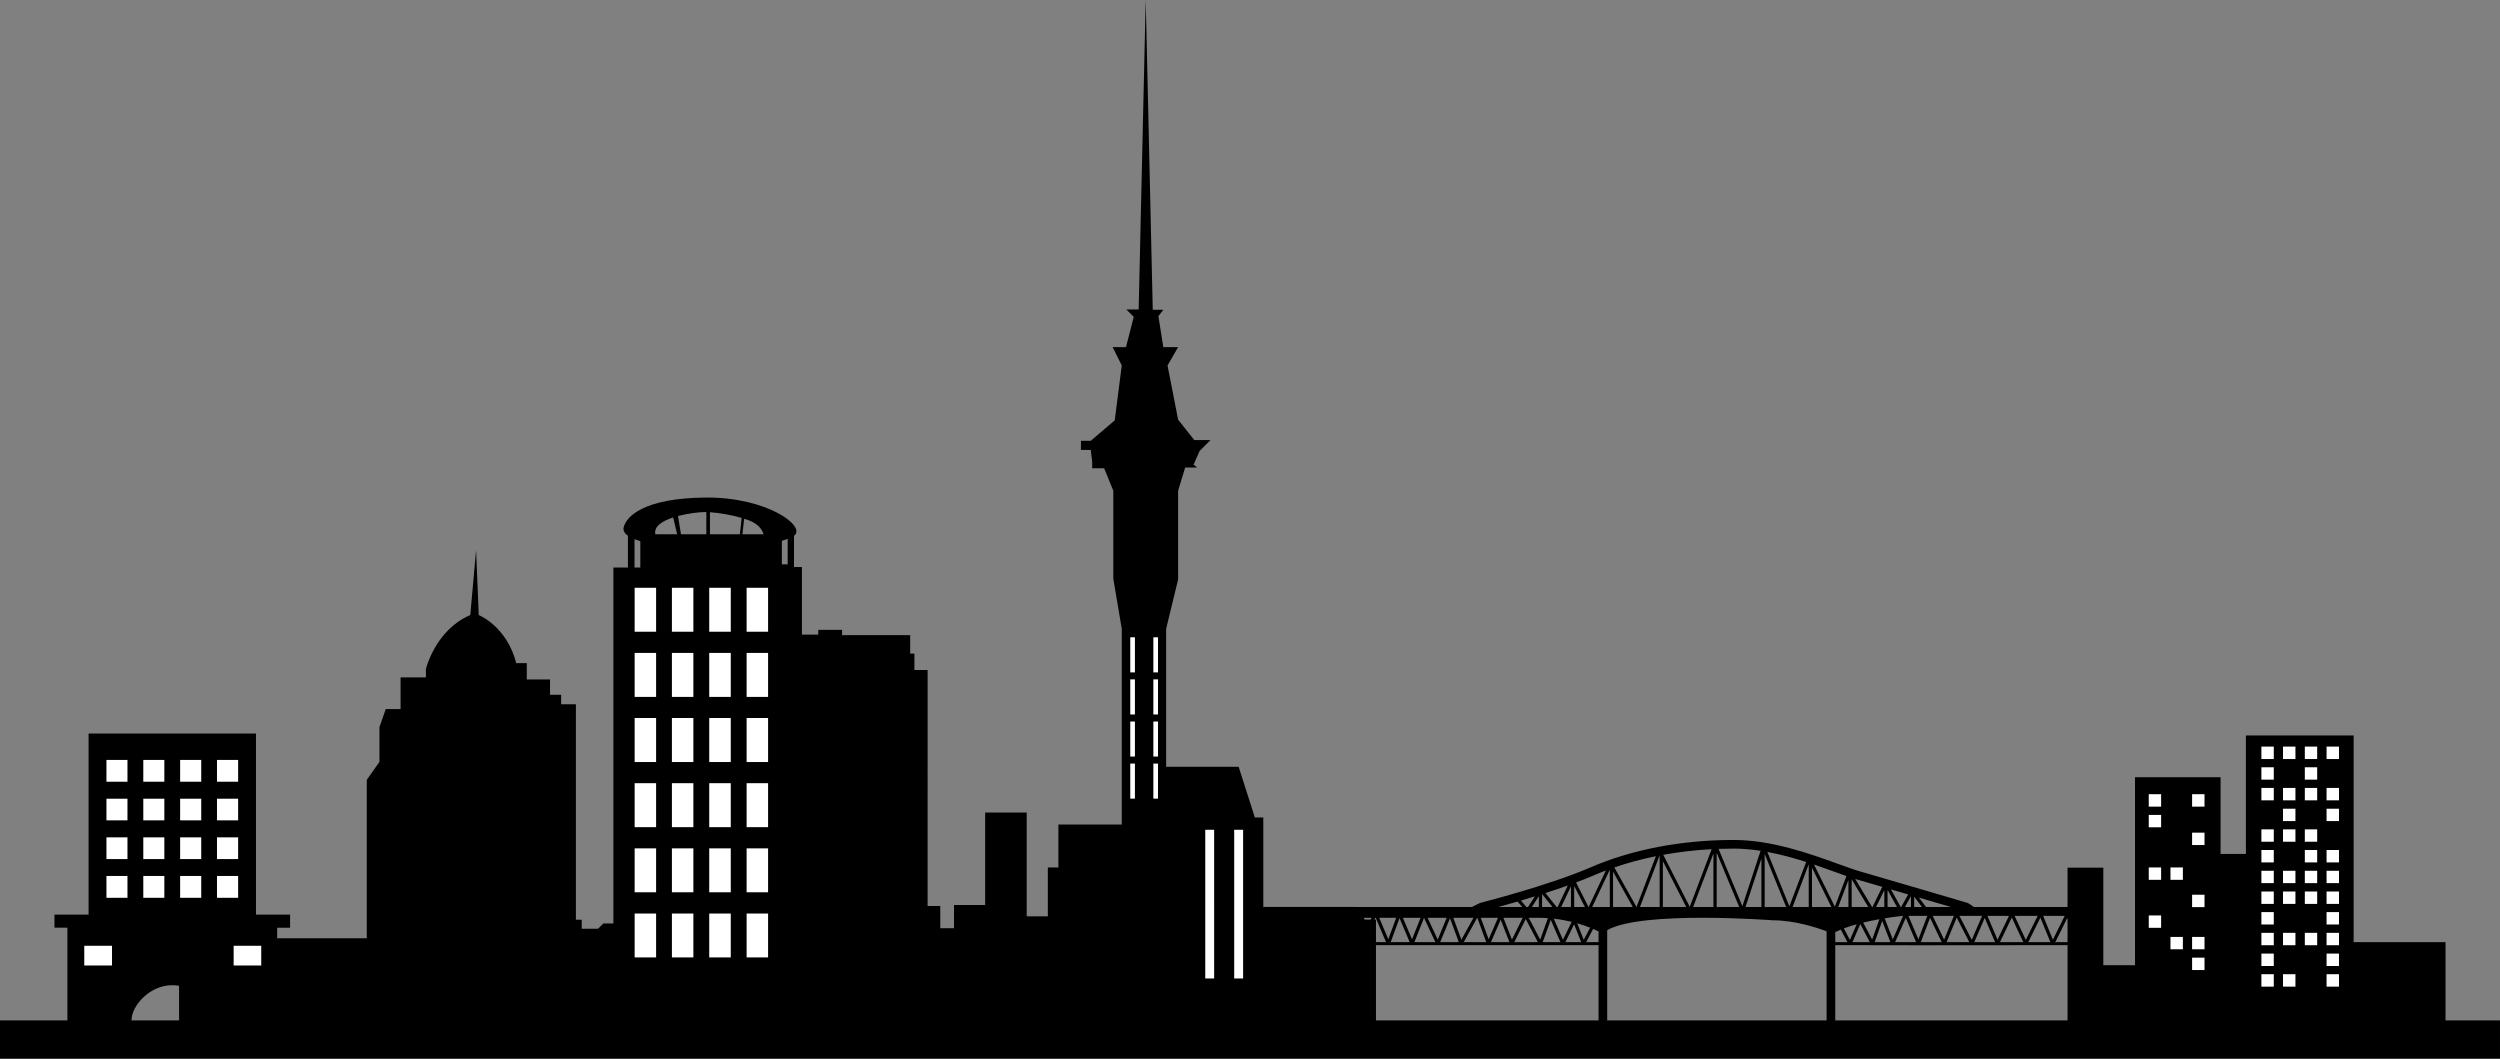 <svg xmlns="http://www.w3.org/2000/svg" xmlns:xlink="http://www.w3.org/1999/xlink" version="1.1" id="Layer_1" x="0px" y="0px" style="enable-background:new 0 0 1500 1500;" xml:space="preserve" viewBox="29.23 271.61 1441.54 610.43">
<rect x="29.23" y="271.61" width="1441.54" height="610.43" fill="#808080" stroke="none"/>
<g>
	<polygon style="fill:#FFFFFF;" points="77.776,824.429 77.776,828.407 93.826,828.407 93.826,824.429 93.826,816.887    77.776,816.887  "/>
	<polygon style="fill:#FFFFFF;" points="163.884,824.429 163.884,828.407 179.935,828.407 179.935,824.429 179.935,816.887    163.884,816.887  "/>
	<rect x="90.545" y="709.778" style="fill:#FFFFFF;" width="12.252" height="12.631"/>
	<rect x="111.81" y="709.778" style="fill:#FFFFFF;" width="12.252" height="12.631"/>
	<rect x="133.075" y="709.778" style="fill:#FFFFFF;" width="12.252" height="12.631"/>
	<rect x="154.34" y="709.778" style="fill:#FFFFFF;" width="12.252" height="12.631"/>
	<rect x="90.545" y="732.082" style="fill:#FFFFFF;" width="12.252" height="12.631"/>
	<rect x="111.81" y="732.082" style="fill:#FFFFFF;" width="12.252" height="12.631"/>
	<rect x="133.075" y="732.082" style="fill:#FFFFFF;" width="12.252" height="12.631"/>
	<rect x="154.34" y="732.082" style="fill:#FFFFFF;" width="12.252" height="12.631"/>
	<rect x="90.545" y="754.385" style="fill:#FFFFFF;" width="12.252" height="12.631"/>
	<rect x="111.81" y="754.385" style="fill:#FFFFFF;" width="12.252" height="12.631"/>
	<rect x="133.075" y="754.385" style="fill:#FFFFFF;" width="12.252" height="12.631"/>
	<rect x="154.34" y="754.385" style="fill:#FFFFFF;" width="12.252" height="12.631"/>
	<rect x="90.545" y="776.688" style="fill:#FFFFFF;" width="12.252" height="12.631"/>
	<rect x="111.81" y="776.688" style="fill:#FFFFFF;" width="12.252" height="12.631"/>
	<rect x="133.075" y="776.688" style="fill:#FFFFFF;" width="12.252" height="12.631"/>
	<rect x="154.34" y="776.688" style="fill:#FFFFFF;" width="12.252" height="12.631"/>
	<rect x="680.92" y="639.043" style="fill:#FFFFFF;" width="2.739" height="20.348"/>
	<rect x="694.224" y="639.043" style="fill:#FFFFFF;" width="2.739" height="20.348"/>
	<rect x="680.92" y="663.304" style="fill:#FFFFFF;" width="2.739" height="20.348"/>
	<rect x="694.224" y="663.304" style="fill:#FFFFFF;" width="2.739" height="20.348"/>
	<rect x="680.92" y="687.565" style="fill:#FFFFFF;" width="2.739" height="20.348"/>
	<rect x="694.224" y="687.565" style="fill:#FFFFFF;" width="2.739" height="20.348"/>
	<rect x="680.92" y="711.826" style="fill:#FFFFFF;" width="2.739" height="20.348"/>
	<rect x="694.224" y="711.826" style="fill:#FFFFFF;" width="2.739" height="20.348"/>
	<rect x="395.104" y="610.479" style="fill:#FFFFFF;" width="12.49" height="25.435"/>
	<rect x="416.626" y="610.479" style="fill:#FFFFFF;" width="12.49" height="25.435"/>
	<rect x="438.147" y="610.479" style="fill:#FFFFFF;" width="12.49" height="25.435"/>
	<rect x="459.669" y="610.479" style="fill:#FFFFFF;" width="12.49" height="25.435"/>
	<rect x="395.104" y="648.043" style="fill:#FFFFFF;" width="12.49" height="25.435"/>
	<rect x="416.626" y="648.043" style="fill:#FFFFFF;" width="12.49" height="25.435"/>
	<rect x="438.147" y="648.043" style="fill:#FFFFFF;" width="12.49" height="25.435"/>
	<rect x="459.669" y="648.043" style="fill:#FFFFFF;" width="12.49" height="25.435"/>
	<rect x="395.104" y="685.609" style="fill:#FFFFFF;" width="12.49" height="25.435"/>
	<rect x="416.626" y="685.609" style="fill:#FFFFFF;" width="12.49" height="25.435"/>
	<rect x="438.147" y="685.609" style="fill:#FFFFFF;" width="12.49" height="25.435"/>
	<rect x="459.669" y="685.609" style="fill:#FFFFFF;" width="12.49" height="25.435"/>
	<rect x="395.104" y="723.174" style="fill:#FFFFFF;" width="12.49" height="25.435"/>
	<rect x="416.626" y="723.174" style="fill:#FFFFFF;" width="12.49" height="25.435"/>
	<rect x="438.147" y="723.174" style="fill:#FFFFFF;" width="12.49" height="25.435"/>
	<rect x="459.669" y="723.174" style="fill:#FFFFFF;" width="12.49" height="25.435"/>
	<rect x="395.104" y="760.739" style="fill:#FFFFFF;" width="12.49" height="25.435"/>
	<rect x="416.626" y="760.739" style="fill:#FFFFFF;" width="12.49" height="25.435"/>
	<rect x="438.147" y="760.739" style="fill:#FFFFFF;" width="12.49" height="25.435"/>
	<rect x="459.669" y="760.739" style="fill:#FFFFFF;" width="12.49" height="25.435"/>
	<rect x="395.104" y="798.305" style="fill:#FFFFFF;" width="12.49" height="25.435"/>
	<rect x="416.626" y="798.305" style="fill:#FFFFFF;" width="12.49" height="25.435"/>
	<rect x="438.147" y="798.305" style="fill:#FFFFFF;" width="12.49" height="25.435"/>
	<rect x="459.669" y="798.305" style="fill:#FFFFFF;" width="12.49" height="25.435"/>
	<rect x="740.854" y="750" style="fill:#FFFFFF;" width="5.218" height="85.869"/>
	<rect x="724.159" y="750" style="fill:#FFFFFF;" width="5.217" height="85.869"/>
	<rect x="1333.127" y="702.043" style="fill:#FFFFFF;" width="7.238" height="7.239"/>
	<rect x="1345.648" y="702.043" style="fill:#FFFFFF;" width="7.239" height="7.239"/>
	<rect x="1358.17" y="702.043" style="fill:#FFFFFF;" width="7.239" height="7.239"/>
	<rect x="1370.691" y="702.043" style="fill:#FFFFFF;" width="7.239" height="7.239"/>
	<rect x="1333.127" y="713.979" style="fill:#FFFFFF;" width="7.238" height="7.239"/>
	<rect x="1268.17" y="741.467" style="fill:#FFFFFF;" width="7.239" height="7.239"/>
	<rect x="1358.17" y="713.979" style="fill:#FFFFFF;" width="7.239" height="7.239"/>
	<rect x="1293.213" y="751.661" style="fill:#FFFFFF;" width="7.239" height="7.239"/>
	<rect x="1333.127" y="725.913" style="fill:#FFFFFF;" width="7.238" height="7.239"/>
	<rect x="1345.648" y="725.913" style="fill:#FFFFFF;" width="7.239" height="7.239"/>
	<rect x="1358.17" y="725.913" style="fill:#FFFFFF;" width="7.239" height="7.239"/>
	<rect x="1370.691" y="725.913" style="fill:#FFFFFF;" width="7.239" height="7.239"/>
	<rect x="1268.17" y="729.533" style="fill:#FFFFFF;" width="7.239" height="7.239"/>
	<rect x="1345.648" y="737.848" style="fill:#FFFFFF;" width="7.239" height="7.239"/>
	<rect x="1293.213" y="729.533" style="fill:#FFFFFF;" width="7.239" height="7.239"/>
	<rect x="1370.691" y="737.848" style="fill:#FFFFFF;" width="7.239" height="7.239"/>
	<rect x="1333.127" y="749.783" style="fill:#FFFFFF;" width="7.238" height="7.239"/>
	<rect x="1345.648" y="749.783" style="fill:#FFFFFF;" width="7.239" height="7.239"/>
	<rect x="1358.17" y="749.783" style="fill:#FFFFFF;" width="7.239" height="7.239"/>
	<rect x="1293.213" y="787.466" style="fill:#FFFFFF;" width="7.239" height="7.238"/>
	<rect x="1333.127" y="761.718" style="fill:#FFFFFF;" width="7.238" height="7.238"/>
	<rect x="1268.17" y="799.4" style="fill:#FFFFFF;" width="7.239" height="7.239"/>
	<rect x="1358.17" y="761.718" style="fill:#FFFFFF;" width="7.239" height="7.238"/>
	<rect x="1370.691" y="761.718" style="fill:#FFFFFF;" width="7.239" height="7.238"/>
	<rect x="1333.127" y="773.652" style="fill:#FFFFFF;" width="7.238" height="7.239"/>
	<rect x="1345.648" y="773.652" style="fill:#FFFFFF;" width="7.239" height="7.239"/>
	<rect x="1358.17" y="773.652" style="fill:#FFFFFF;" width="7.239" height="7.239"/>
	<rect x="1370.691" y="773.652" style="fill:#FFFFFF;" width="7.239" height="7.239"/>
	<rect x="1333.127" y="785.587" style="fill:#FFFFFF;" width="7.238" height="7.239"/>
	<rect x="1345.648" y="785.587" style="fill:#FFFFFF;" width="7.239" height="7.239"/>
	<rect x="1358.17" y="785.587" style="fill:#FFFFFF;" width="7.239" height="7.239"/>
	<rect x="1370.691" y="785.587" style="fill:#FFFFFF;" width="7.239" height="7.239"/>
	<rect x="1333.127" y="797.521" style="fill:#FFFFFF;" width="7.238" height="7.239"/>
	<rect x="1268.17" y="771.729" style="fill:#FFFFFF;" width="7.239" height="7.239"/>
	<rect x="1280.691" y="771.729" style="fill:#FFFFFF;" width="7.239" height="7.239"/>
	<rect x="1370.691" y="797.521" style="fill:#FFFFFF;" width="7.239" height="7.239"/>
	<rect x="1333.127" y="809.456" style="fill:#FFFFFF;" width="7.238" height="7.239"/>
	<rect x="1345.648" y="809.456" style="fill:#FFFFFF;" width="7.239" height="7.239"/>
	<rect x="1358.17" y="809.456" style="fill:#FFFFFF;" width="7.239" height="7.239"/>
	<rect x="1370.691" y="809.456" style="fill:#FFFFFF;" width="7.239" height="7.239"/>
	<rect x="1333.127" y="821.392" style="fill:#FFFFFF;" width="7.238" height="7.239"/>
	<rect x="1280.691" y="811.805" style="fill:#FFFFFF;" width="7.239" height="7.238"/>
	<rect x="1293.213" y="811.805" style="fill:#FFFFFF;" width="7.239" height="7.238"/>
	<rect x="1370.691" y="821.392" style="fill:#FFFFFF;" width="7.239" height="7.239"/>
	<rect x="1333.127" y="833.326" style="fill:#FFFFFF;" width="7.238" height="7.239"/>
	<rect x="1345.648" y="833.326" style="fill:#FFFFFF;" width="7.239" height="7.239"/>
	<rect x="1293.213" y="823.739" style="fill:#FFFFFF;" width="7.239" height="7.239"/>
	<rect x="1370.691" y="833.326" style="fill:#FFFFFF;" width="7.239" height="7.239"/>
	<path d="M1439.359,859.985v-0.171V814.87h-52.984V695.685h-62.119V764h-14.616v-44.259h-49.33v108.404h-18.271V771.92h-20.63   v22.677h-53.956l-3.107-2.071c-0.208-0.139-0.437-0.245-0.677-0.316c-0.472-0.139-47.298-13.932-61.75-18.086   c-3.49-1.004-7.872-2.587-12.947-4.419c-16.079-5.808-38.102-13.761-60.067-13.761c-30.127,0-58.763,5.503-82.814,15.913   c-24.005,10.391-62.791,20.229-63.181,20.327c-0.174,0.044-0.343,0.106-0.504,0.187l-4.384,2.192l-0.061,0.034h-65.858   l-0.027-0.048H757.67v-51.563h-4.872l-9.338-29.232h-41.819v-79.578l6.902-28.42v-51.157l4.061-13.398h6.902l-2.03-1.624   l3.451-7.917l2.842-2.842l3.451-3.451h-9.338l-9.338-11.774l-6.09-31.263l6.09-10.557h-8.526l-2.842-17.864l2.842-3.654h-6.09   l-4.06-178.644l-4.06,178.441h-7.105l4.263,4.263l-4.466,17.458h-7.714l5.278,10.557l-4.06,31.668l-13.804,11.774h-5.685v5.278   h5.685l0.812,6.902v3.654h6.902l5.278,12.992v50.751l4.872,28.827v112.871h-36.541v24.766h-6.09v28.167h-12.181v-59.835h-23.954   v53.289h-17.966v13.398h-7.917v-12.789h-7.308V657.926h-7.613v-9.439h-2.436v-10.658h-39.281v-3.045h-13.703v2.741h-9.439v-38.977   h-4.567V580.57c7.425-5.454-15.69-22.36-50.853-22.065c-36.236,0.305-45.828,11.114-47.351,17.052   c-0.535,2.086,0.662,3.739,2.436,5.007v18.288h-8.374V804.09h-5.786l-3.045,3.045h-9.44v-5.177h-3.35V677.719h-8.526v-5.481h-6.395   v-8.831h-13.398v-9.44h-6.09c-5.481-21.315-21.62-27.71-21.62-27.71l-1.522-37.455l-3.35,37.455   c-20.097,8.526-25.579,31.06-25.579,31.06v4.872h-14.616v10.962v7.308h-8.526l-3.654,10.353v20.098l-7.308,10.353v91.353h-51.675   v-6.08h7.452v-7.55h-19.669V705.38v-4.006v-6.796H80.309v6.796v4.006v93.606H60.64v7.55h7.452v53.449h-38.86v22.058h1441.535   v-22.058H1439.359z M154.34,709.778h12.252v12.631H154.34V709.778z M154.34,732.082h12.252v12.631H154.34V732.082z M154.34,754.385   h12.252v12.631H154.34V754.385z M111.81,709.778h12.252v12.631H111.81V709.778z M111.81,732.082h12.252v12.631H111.81V732.082z    M111.81,754.385h12.252v12.631H111.81V754.385z M111.81,776.688h12.252v12.631H111.81V776.688z M93.826,824.429v3.979h-16.05   v-3.979v-7.542h16.05V824.429z M102.797,789.318H90.545v-12.631h12.252V789.318z M102.797,767.016H90.545v-12.631h12.252V767.016z    M102.797,744.712H90.545v-12.631h12.252V744.712z M102.797,722.409H90.545v-12.631h12.252V722.409z M105.066,859.985   c0-8.548,10.522-20.307,23.502-20.307c1.335,0,2.642,0.13,3.916,0.362v19.773l0.095,0.171H105.066z M145.327,789.318h-12.252   v-12.631h12.252V789.318z M145.327,767.016h-12.252v-12.631h12.252V767.016z M145.327,744.712h-12.252v-12.631h12.252V744.712z    M145.327,722.409h-12.252v-12.631h12.252V722.409z M154.34,776.688h12.252v12.631H154.34V776.688z M179.935,824.429v3.979h-16.05   v-3.979v-7.542h16.05V824.429z M417.37,569.974l2.332,9.694h-12.605C406.175,575.112,411.172,571.991,417.37,569.974z    M395.104,582.532c1.268,0.492,2.473,0.847,3.35,1.076v15.244h-3.35V582.532z M407.594,823.739h-12.49v-25.435h12.49V823.739z    M407.594,786.174h-12.49v-25.435h12.49V786.174z M407.594,748.609h-12.49v-25.435h12.49V748.609z M407.594,711.043h-12.49v-25.435   h12.49V711.043z M407.594,673.479h-12.49v-25.435h12.49V673.479z M407.594,635.913h-12.49v-25.435h12.49V635.913z M429.116,823.739   h-12.49v-25.435h12.49V823.739z M429.116,786.174h-12.49v-25.435h12.49V786.174z M429.116,748.609h-12.49v-25.435h12.49V748.609z    M429.116,711.043h-12.49v-25.435h12.49V711.043z M429.116,673.479h-12.49v-25.435h12.49V673.479z M429.116,635.913h-12.49v-25.435   h12.49V635.913z M436.517,579.668h-14.615l-1.732-10.515c5.809-1.532,12.011-2.21,15.128-2.274   c0.385-0.008,0.799-0.003,1.218,0.004V579.668z M450.637,823.739h-12.49v-25.435h12.49V823.739z M450.637,786.174h-12.49v-25.435   h12.49V786.174z M450.637,748.609h-12.49v-25.435h12.49V748.609z M450.637,711.043h-12.49v-25.435h12.49V711.043z M450.637,673.479   h-12.49v-25.435h12.49V673.479z M450.637,635.913h-12.49v-25.435h12.49V635.913z M455.864,579.668h-17.269v-12.7   c5.435,0.344,12.619,1.618,18.278,3.272L455.864,579.668z M458.335,570.688c1.876,0.601,3.541,1.24,4.826,1.898   c4.474,2.291,5.903,5.523,6.35,7.082h-12.191L458.335,570.688z M472.159,823.739h-12.49v-25.435h12.49V823.739z M472.159,786.174   h-12.49v-25.435h12.49V786.174z M472.159,748.609h-12.49v-25.435h12.49V748.609z M472.159,711.043h-12.49v-25.435h12.49V711.043z    M472.159,673.479h-12.49v-25.435h12.49V673.479z M472.159,635.913h-12.49v-25.435h12.49V635.913z M483.411,597.025h-3.35v-13.539   c1.14-0.349,2.265-0.732,3.35-1.159V597.025z M683.659,732.174h-2.739v-20.348h2.739V732.174z M683.659,707.913h-2.739v-20.348   h2.739V707.913z M683.659,683.652h-2.739v-20.348h2.739V683.652z M683.659,659.391h-2.739v-20.348h2.739V659.391z M696.963,732.174   h-2.739v-20.348h2.739V732.174z M696.963,707.913h-2.739v-20.348h2.739V707.913z M696.963,683.652h-2.739v-20.348h2.739V683.652z    M696.963,659.391h-2.739v-20.348h2.739V659.391z M729.376,835.869h-5.217V750h5.217V835.869z M746.072,835.869h-5.218V750h5.218   V835.869z M1370.691,702.043h7.239v7.239h-7.239V702.043z M1370.691,725.913h7.239v7.239h-7.239V725.913z M1370.691,737.848h7.239   v7.239h-7.239V737.848z M1370.691,761.718h7.239v7.238h-7.239V761.718z M1370.691,773.652h7.239v7.239h-7.239V773.652z    M1370.691,785.587h7.239v7.239h-7.239V785.587z M1370.691,797.521h7.239v7.239h-7.239V797.521z M1370.691,809.456h7.239v7.239   h-7.239V809.456z M1370.691,821.392h7.239v7.239h-7.239V821.392z M1370.691,833.326h7.239v7.239h-7.239V833.326z M1358.17,702.043   h7.239v7.239h-7.239V702.043z M1358.17,713.979h7.239v7.239h-7.239V713.979z M1358.17,725.913h7.239v7.239h-7.239V725.913z    M1358.17,749.783h7.239v7.239h-7.239V749.783z M1358.17,761.718h7.239v7.238h-7.239V761.718z M1358.17,773.652h7.239v7.239h-7.239   V773.652z M1358.17,785.587h7.239v7.239h-7.239V785.587z M1358.17,809.456h7.239v7.239h-7.239V809.456z M1345.648,702.043h7.239   v7.239h-7.239V702.043z M1345.648,725.913h7.239v7.239h-7.239V725.913z M1345.648,737.848h7.239v7.239h-7.239V737.848z    M1345.648,749.783h7.239v7.239h-7.239V749.783z M1345.648,773.652h7.239v7.239h-7.239V773.652z M1345.648,785.587h7.239v7.239   h-7.239V785.587z M1345.648,809.456h7.239v7.239h-7.239V809.456z M1345.648,833.326h7.239v7.239h-7.239V833.326z M1333.127,702.043   h7.238v7.239h-7.238V702.043z M1333.127,713.979h7.238v7.239h-7.238V713.979z M1333.127,725.913h7.238v7.239h-7.238V725.913z    M1333.127,749.783h7.238v7.239h-7.238V749.783z M1333.127,761.718h7.238v7.238h-7.238V761.718z M1333.127,773.652h7.238v7.239   h-7.238V773.652z M1333.127,785.587h7.238v7.239h-7.238V785.587z M1333.127,797.521h7.238v7.239h-7.238V797.521z M1333.127,809.456   h7.238v7.239h-7.238V809.456z M1333.127,821.392h7.238v7.239h-7.238V821.392z M1333.127,833.326h7.238v7.239h-7.238V833.326z    M1293.213,729.533h7.239v7.239h-7.239V729.533z M1293.213,751.661h7.239v7.239h-7.239V751.661z M1293.213,787.466h7.239v7.238   h-7.239V787.466z M1293.213,811.805h7.239v7.238h-7.239V811.805z M1293.213,823.739h7.239v7.239h-7.239V823.739z M1280.691,771.729   h7.239v7.239h-7.239V771.729z M1280.691,811.805h7.239v7.238h-7.239V811.805z M1268.17,729.533h7.239v7.239h-7.239V729.533z    M1268.17,741.467h7.239v7.239h-7.239V741.467z M1268.17,771.729h7.239v7.239h-7.239V771.729z M1268.17,799.4h7.239v7.239h-7.239   V799.4z M1221.409,801.766v13.104h-7.058l6.842-13.831L1221.409,801.766z M1219.768,799.711l-6.8,13.745l-5.634-13.745H1219.768z    M1211.529,814.87h-12.764l6.98-14.11L1211.529,814.87z M1204.183,799.711l-6.855,13.856l-6.463-13.856H1204.183z M1195.875,814.87   h-13.443l6.822-14.195L1195.875,814.87z M1187.646,799.711l-6.606,13.746l-5.828-13.746H1187.646z M1179.611,814.87h-11.975   l6.037-14.002L1179.611,814.87z M1172.139,799.711l-5.96,13.826l-7.108-13.826H1172.139z M1164.765,814.87h-13.103l5.826-14.152   L1164.765,814.87z M1150.236,813.431l-6.593-13.72h12.24L1150.236,813.431z M1129.671,799.711h10.888l-5.157,13.514   L1129.671,799.711z M1134.071,814.87h-12.087l6.143-14.019L1134.071,814.87z M1142.121,800.854l6.735,14.017h-12.085   L1142.121,800.854z M1154.148,794.597h-14.322l-4.11-5.417C1142.699,791.229,1149.284,793.166,1154.148,794.597z M1132.971,788.65   l4.512,5.946h-4.512V788.65z M1131.104,794.597h-3.477l3.477-6.248V794.597z M1129.518,787.36l-4.026,7.236h-0.296l-5.61-10.146   C1122.807,785.394,1126.162,786.377,1129.518,787.36z M1117.629,784.771l5.434,9.826h-5.434V784.771z M1126.437,799.711h0.151   l-5.941,13.562l-4.693-12.153C1122.062,800.125,1126.437,799.711,1126.437,799.711z M1092.426,806.945   c2.351-0.889,4.855-1.681,7.4-2.385l-3.912,9.006L1092.426,806.945z M1094.491,814.87h-7.019v-5.774   c1.015-0.511,2.087-0.998,3.206-1.461L1094.491,814.87z M1101.92,804.428l5.48,10.442h-10.017L1101.92,804.428z M1103.587,803.587   c3.215-0.778,6.4-1.423,9.328-1.948l-4.178,11.761L1103.587,803.587z M1114.54,802.641l4.722,12.229h-9.066L1114.54,802.641z    M1115.762,794.597h-4.753l4.753-9.757V794.597z M1100.544,778.907c3.301,0.949,8.297,2.403,14.043,4.082l-5.655,11.607h-0.254   l-9.681-16.151C1099.527,778.608,1100.044,778.764,1100.544,778.907z M1096.93,778.626l9.57,15.971h-9.57V778.626z    M1095.063,794.597h-5.886l5.886-15.571V794.597z M1070.682,768.639l-9.662,25.588l-12.711-31.382   C1056.082,764.285,1063.648,766.389,1070.682,768.639z M1072.171,769.979v24.617h-9.296L1072.171,769.979z M1046.763,764   l12.392,30.597h-12.392V764z M1028.904,760.923c5.17,0,10.367,0.47,15.5,1.259l-10.489,31.93l-13.741-33.028   C1023.067,760.978,1025.979,760.923,1028.904,760.923z M1044.896,766.669v27.928h-9.175L1044.896,766.669z M1019.096,763.351   l13,31.246h-13V763.351z M1016.182,761.264l-12.607,33.225l-15.298-29.997C997.295,762.854,1006.633,761.772,1016.182,761.264z    M1017.229,763.768v30.829h-11.699L1017.229,763.768z M988.072,768.202l13.461,26.395h-13.461V768.202z M986.206,764.875v29.722   h-11.355l11.346-29.72L986.206,764.875z M984.034,765.306l-11.18,29.285l-12.77-22.811   C967.719,769.156,975.729,766.992,984.034,765.306z M959.337,774.266l11.381,20.331h-11.381V774.266z M948.068,776.426   c2.332-1.01,4.712-1.971,7.131-2.885l-9.943,21.056h-0.068l-7.178-14.139C941.531,779.137,944.924,777.786,948.068,776.426z    M957.47,773.105v21.491H947.32L957.47,773.105z M946.12,806.528l-3.672,6.968l-3.783-9.501   C941.531,804.813,944.033,805.698,946.12,806.528z M936.933,782.46l6.16,12.137h-6.16V782.46z M940.986,814.87h-9.133l5.032-10.298   L940.986,814.87z M930.447,813.495l-5.285-12.165c3.758,0.421,7.22,1.07,10.337,1.828L930.447,813.495z M896.127,800.818   c4.08,0,7.837,0,11.131,0l-6.226,12.593L896.127,800.818z M899.597,814.87h-10.672l5.627-12.951L899.597,814.87z M908.991,801.524   l6.998,13.346h-13.596L908.991,801.524z M910.729,800.818c2.026,0,3.81,0,5.3,0c1.978,0,3.897,0.073,5.755,0.204l-4.453,12.386   L910.729,800.818z M923.417,801.999l5.593,12.871h-10.221L923.417,801.999z M935.065,794.597h-5.64l5.64-11.896V794.597z    M933.235,782.203l-5.876,12.394h-0.563l-6.433-8.045C924.642,785.177,928.992,783.717,933.235,782.203z M918.424,787.171   l0.037-0.011l5.945,7.437h-5.982V787.171z M916.558,794.597h-4.029l4.029-6.239V794.597z M914.259,788.475l-3.952,6.122h-0.937   l-3.135-3.703C908.801,790.139,911.493,789.329,914.259,788.475z M904.275,791.468l2.648,3.129h-13.719   C896.33,793.74,900.104,792.684,904.275,791.468z M892.994,800.818l-5.385,12.396l-4.555-12.396   C886.491,800.818,889.823,800.818,892.994,800.818z M881.065,800.818l5.163,14.052h-12.984l7.745-14.052H881.065z M878.857,800.818   l-6.979,12.662l-4.653-12.662C871.148,800.818,875.051,800.818,878.857,800.818z M870.4,814.87h-10.729l5.656-13.8L870.4,814.87z    M863.414,800.818l-5.155,12.578l-5.867-12.578C856.022,800.818,859.717,800.818,863.414,800.818z M856.886,814.87H844.8   l5.548-14.018L856.886,814.87z M848.354,800.818l-4.925,12.443l-5.276-12.443C841.432,800.818,844.85,800.818,848.354,800.818z    M842.083,814.87h-10.954l5.086-13.839L842.083,814.87z M834.304,800.818l-4.545,12.367l-5.243-12.367   C827.525,800.818,830.813,800.818,834.304,800.818z M819.58,801.856h-3.444l-0.577-1.038c1.403,0,2.939,0,4.601,0   C819.969,801.16,819.775,801.507,819.58,801.856z M822.294,800.818h0.193l5.958,14.052h-5.813v-13.014h-0.915   C821.923,801.486,822.12,801.132,822.294,800.818z M950.976,859.985H822.632v-0.171v-43.239h128.344V859.985z M950.976,814.87   h-7.141l4.019-7.627c1.242,0.532,2.288,1.023,3.122,1.437V814.87z M1082.479,859.985H955.968v-52.014   c19.676-11.469,95.584-5.704,95.584-5.704c12.313,0,25.017,4.119,30.928,6.32V859.985z M1074.037,794.597V771.92l11.19,22.677   H1074.037z M1075.241,770.141c4.281,1.445,8.324,2.904,12.04,4.246c2.365,0.854,4.581,1.654,6.642,2.372l-6.687,17.69   L1075.241,770.141z M1087.473,816.575c0,0,47.842,0.081,47.975,0.081c0.004,0,62.85-0.054,85.962-0.074v43.232v0.171h-133.937   V816.575z"/>
</g>
<g>
</g>
<g>
</g>
<g>
</g>
<g>
</g>
<g>
</g>
<g>
</g>
</svg>